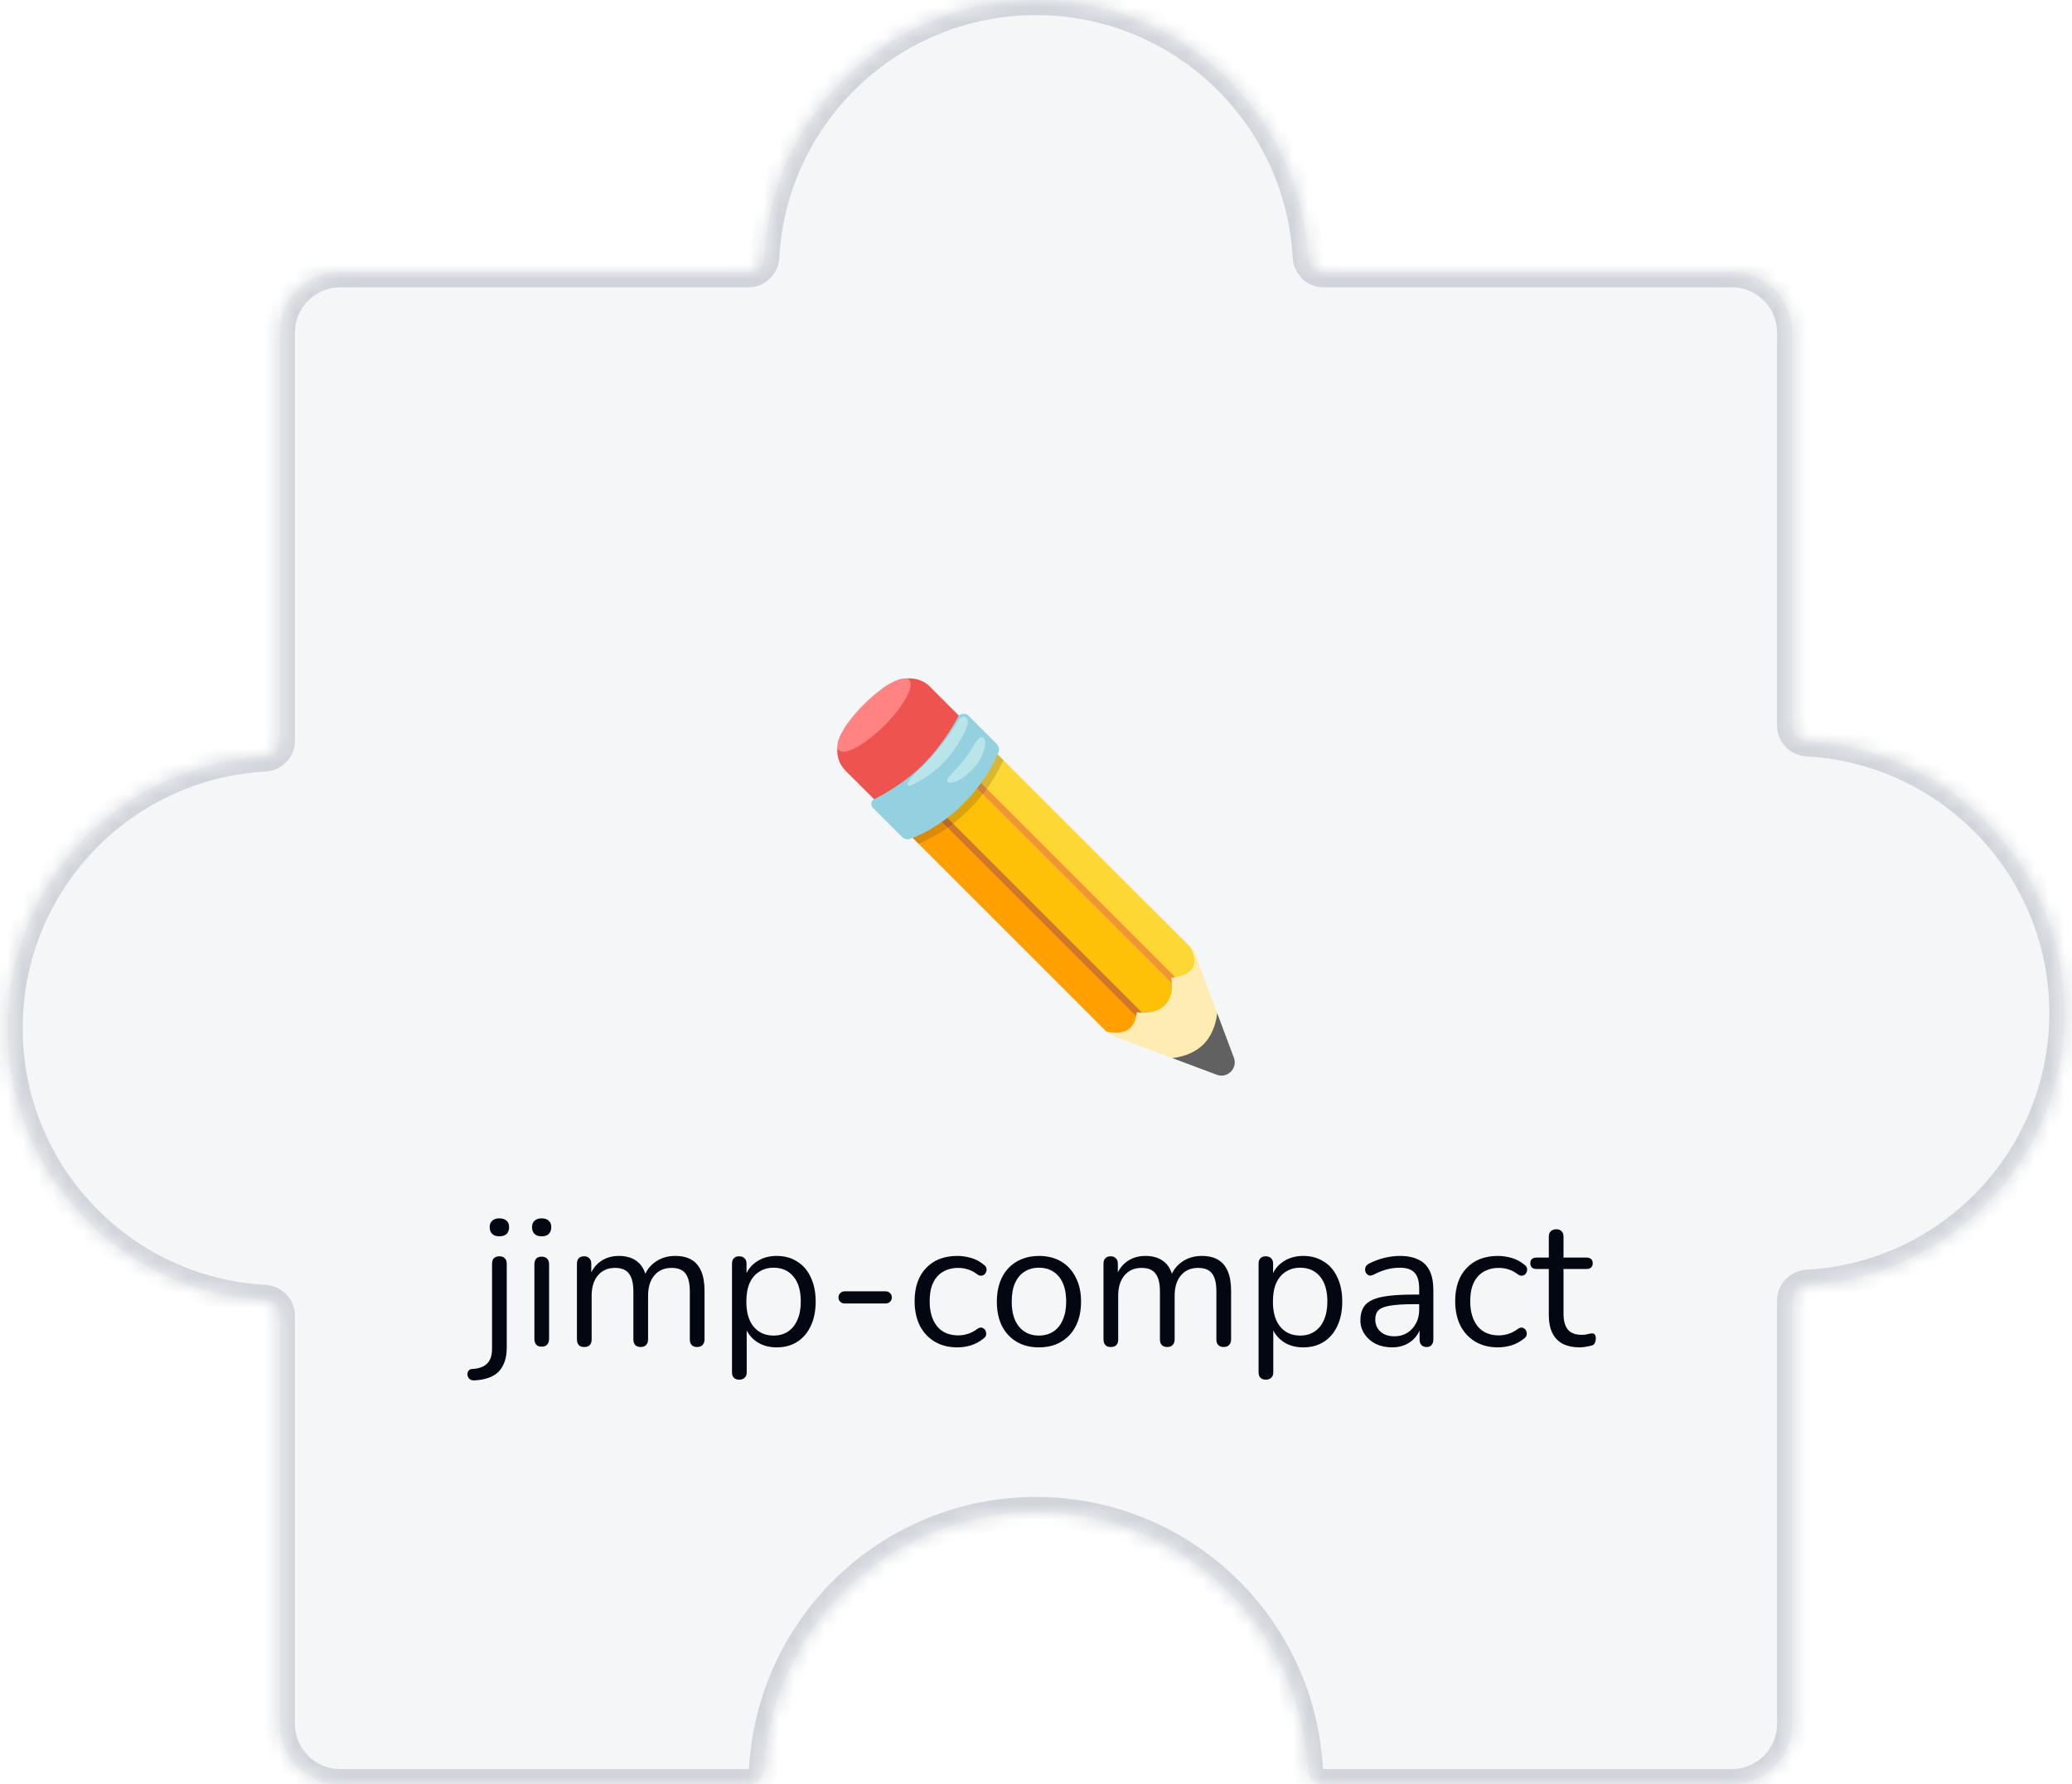 <svg width="137" height="118" viewBox="0 0 137 118" fill="none" xmlns="http://www.w3.org/2000/svg">
<mask id="path-1-inside-1_673_10136" fill="white">
<path fill-rule="evenodd" clip-rule="evenodd" d="M87.5 18C86.948 18 86.503 17.552 86.473 17C85.954 7.524 78.106 0 68.5 0C58.894 0 51.046 7.524 50.527 17C50.497 17.552 50.052 18 49.5 18L22.5 18C20.291 18 18.5 19.791 18.5 22L18.5 49C18.5 49.552 18.052 49.997 17.5 50.027C8.024 50.546 0.5 58.394 0.5 68C0.5 77.606 8.024 85.454 17.5 85.973C18.052 86.003 18.5 86.448 18.5 87L18.5 114C18.5 116.209 20.291 118 22.5 118L49.5 118C50.052 118 50.497 117.552 50.527 117C51.046 107.524 58.894 100 68.5 100C78.106 100 85.954 107.524 86.473 117C86.503 117.552 86.948 118 87.5 118L114.5 118C116.709 118 118.5 116.209 118.5 114V86C118.5 85.448 118.948 85.003 119.5 84.973C128.976 84.454 136.5 76.606 136.5 67C136.5 57.394 128.976 49.546 119.5 49.027C118.948 48.997 118.5 48.552 118.5 48L118.5 22C118.5 19.791 116.709 18 114.5 18L87.5 18Z"/>
</mask>
<path fill-rule="evenodd" clip-rule="evenodd" d="M87.5 18C86.948 18 86.503 17.552 86.473 17C85.954 7.524 78.106 0 68.5 0C58.894 0 51.046 7.524 50.527 17C50.497 17.552 50.052 18 49.5 18L22.5 18C20.291 18 18.5 19.791 18.5 22L18.5 49C18.5 49.552 18.052 49.997 17.5 50.027C8.024 50.546 0.5 58.394 0.5 68C0.5 77.606 8.024 85.454 17.5 85.973C18.052 86.003 18.5 86.448 18.5 87L18.5 114C18.5 116.209 20.291 118 22.5 118L49.5 118C50.052 118 50.497 117.552 50.527 117C51.046 107.524 58.894 100 68.5 100C78.106 100 85.954 107.524 86.473 117C86.503 117.552 86.948 118 87.5 118L114.5 118C116.709 118 118.5 116.209 118.5 114V86C118.5 85.448 118.948 85.003 119.5 84.973C128.976 84.454 136.5 76.606 136.5 67C136.5 57.394 128.976 49.546 119.5 49.027C118.948 48.997 118.5 48.552 118.5 48L118.5 22C118.5 19.791 116.709 18 114.5 18L87.5 18Z" fill="#D1D5DB" fill-opacity="0.2"/>
<path d="M18.5 22L17.5 22L17.5 22L18.5 22ZM18.5 114L17.5 114V114H18.5ZM118.5 22H119.5H118.5ZM119.5 49.027L119.555 48.029L119.5 49.027ZM118.5 48H117.5H118.5ZM119.5 84.973L119.445 83.974L119.5 84.973ZM50.527 117L49.529 116.945L50.527 117ZM18.5 49L17.5 49L18.5 49ZM17.5 50.027L17.555 51.026L17.5 50.027ZM17.5 85.973L17.445 86.971L17.5 85.973ZM18.5 87L17.5 87L18.5 87ZM50.527 17L49.529 16.945L50.527 17ZM86.473 117L87.471 116.945L86.473 117ZM86.473 17L85.474 17.055L86.473 17ZM68.5 1C77.572 1 84.984 8.106 85.474 17.055L87.471 16.945C86.924 6.942 78.64 -1 68.5 -1V1ZM51.526 17.055C52.016 8.106 59.428 1 68.5 1V-1C58.36 -1 50.077 6.942 49.529 16.945L51.526 17.055ZM49.5 17L22.5 17V19L49.5 19V17ZM22.5 17C19.739 17 17.5 19.239 17.5 22H19.5C19.5 20.343 20.843 19 22.5 19V17ZM17.5 22L17.5 49L19.5 49L19.5 22L17.5 22ZM17.445 49.029C7.442 49.577 -0.5 57.86 -0.5 68H1.5C1.5 58.928 8.606 51.516 17.555 51.026L17.445 49.029ZM-0.5 68C-0.5 78.14 7.442 86.424 17.445 86.971L17.555 84.974C8.606 84.484 1.5 77.072 1.5 68H-0.5ZM17.5 87L17.5 114L19.5 114L19.5 87L17.5 87ZM17.5 114C17.5 116.761 19.739 119 22.5 119V117C20.843 117 19.5 115.657 19.5 114H17.5ZM22.5 119L49.5 119V117L22.5 117V119ZM51.526 117.055C52.016 108.106 59.428 101 68.5 101V99C58.36 99 50.077 106.942 49.529 116.945L51.526 117.055ZM68.5 101C77.572 101 84.984 108.106 85.474 117.055L87.471 116.945C86.924 106.942 78.64 99 68.5 99V101ZM87.5 119L114.5 119V117L87.5 117V119ZM114.5 119C117.261 119 119.5 116.761 119.5 114H117.5C117.5 115.657 116.157 117 114.5 117V119ZM119.5 114V86H117.5V114H119.5ZM119.555 85.971C129.558 85.424 137.5 77.14 137.5 67H135.5C135.5 76.072 128.394 83.484 119.445 83.974L119.555 85.971ZM137.5 67C137.5 56.86 129.558 48.577 119.555 48.029L119.445 50.026C128.394 50.516 135.5 57.928 135.5 67H137.5ZM119.5 48L119.5 22L117.5 22L117.5 48H119.5ZM119.5 22C119.5 19.239 117.261 17 114.5 17V19C116.157 19 117.5 20.343 117.5 22H119.5ZM114.5 17L87.5 17V19L114.5 19V17ZM119.555 48.029C119.533 48.028 119.516 48.019 119.506 48.008C119.501 48.003 119.5 48 119.5 48C119.5 48 119.5 48 119.5 48.001C119.5 48.001 119.5 48.001 119.5 48H117.5C117.5 49.118 118.399 49.968 119.445 50.026L119.555 48.029ZM119.5 86C119.5 85.999 119.5 85.999 119.5 85.999C119.5 86 119.5 86 119.5 86C119.5 86 119.501 85.997 119.506 85.992C119.516 85.981 119.533 85.972 119.555 85.971L119.445 83.974C118.399 84.031 117.5 84.882 117.5 86H119.5ZM49.5 119C50.618 119 51.468 118.101 51.526 117.055L49.529 116.945C49.528 116.967 49.519 116.984 49.508 116.994C49.503 116.999 49.5 117 49.5 117C49.5 117 49.5 117 49.501 117C49.501 117 49.501 117 49.5 117V119ZM17.5 49C17.5 49.001 17.5 49.001 17.5 49.001C17.5 49 17.5 49 17.5 49C17.5 49 17.499 49.003 17.494 49.008C17.484 49.019 17.467 49.028 17.445 49.029L17.555 51.026C18.601 50.968 19.5 50.118 19.5 49L17.5 49ZM17.445 86.971C17.467 86.972 17.484 86.981 17.494 86.992C17.499 86.997 17.5 87 17.5 87C17.5 87 17.5 87 17.5 86.999C17.5 86.999 17.5 86.999 17.5 87L19.5 87C19.5 85.882 18.601 85.031 17.555 84.974L17.445 86.971ZM49.529 16.945C49.528 16.967 49.519 16.984 49.508 16.994C49.503 16.999 49.5 17 49.5 17C49.5 17 49.5 17 49.501 17C49.501 17 49.501 17 49.5 17V19C50.618 19 51.468 18.101 51.526 17.055L49.529 16.945ZM85.474 117.055C85.531 118.101 86.382 119 87.5 119V117C87.499 117 87.499 117 87.499 117C87.5 117 87.5 117 87.5 117C87.5 117 87.497 116.999 87.492 116.994C87.481 116.984 87.472 116.967 87.471 116.945L85.474 117.055ZM85.474 17.055C85.531 18.101 86.382 19 87.5 19V17C87.499 17 87.499 17 87.499 17C87.5 17 87.5 17 87.5 17C87.5 17 87.497 16.999 87.492 16.994C87.481 16.984 87.472 16.967 87.471 16.945L85.474 17.055Z" fill="#D1D5DB" mask="url(#path-1-inside-1_673_10136)"/>
<path d="M31.382 91.292C31.262 91.3 31.166 91.28 31.094 91.232C31.014 91.184 30.962 91.12 30.938 91.04C30.906 90.968 30.898 90.892 30.914 90.812C30.922 90.74 30.954 90.676 31.01 90.62C31.066 90.564 31.142 90.536 31.238 90.536C31.678 90.512 32.002 90.392 32.21 90.176C32.426 89.968 32.534 89.636 32.534 89.18V83.576C32.534 83.416 32.574 83.296 32.654 83.216C32.742 83.128 32.866 83.084 33.026 83.084C33.178 83.084 33.294 83.128 33.374 83.216C33.462 83.296 33.506 83.416 33.506 83.576V89.108C33.506 89.596 33.422 89.996 33.254 90.308C33.094 90.628 32.858 90.864 32.546 91.016C32.234 91.176 31.846 91.268 31.382 91.292ZM33.014 81.764C32.814 81.764 32.658 81.712 32.546 81.608C32.434 81.496 32.378 81.348 32.378 81.164C32.378 80.972 32.434 80.828 32.546 80.732C32.658 80.628 32.814 80.576 33.014 80.576C33.222 80.576 33.382 80.628 33.494 80.732C33.606 80.828 33.662 80.972 33.662 81.164C33.662 81.348 33.606 81.496 33.494 81.608C33.382 81.712 33.222 81.764 33.014 81.764ZM35.814 89.06C35.654 89.06 35.534 89.016 35.454 88.928C35.374 88.832 35.334 88.7 35.334 88.532V83.624C35.334 83.456 35.374 83.328 35.454 83.24C35.534 83.152 35.654 83.108 35.814 83.108C35.966 83.108 36.086 83.152 36.174 83.24C36.262 83.328 36.306 83.456 36.306 83.624V88.532C36.306 88.7 36.262 88.832 36.174 88.928C36.094 89.016 35.974 89.06 35.814 89.06ZM35.814 81.764C35.614 81.764 35.458 81.712 35.346 81.608C35.234 81.496 35.178 81.348 35.178 81.164C35.178 80.972 35.234 80.828 35.346 80.732C35.458 80.628 35.614 80.576 35.814 80.576C36.022 80.576 36.178 80.628 36.282 80.732C36.394 80.828 36.45 80.972 36.45 81.164C36.45 81.348 36.394 81.496 36.282 81.608C36.178 81.712 36.022 81.764 35.814 81.764ZM38.627 89.084C38.467 89.084 38.347 89.04 38.267 88.952C38.187 88.864 38.147 88.74 38.147 88.58V83.576C38.147 83.416 38.187 83.296 38.267 83.216C38.347 83.128 38.463 83.084 38.615 83.084C38.767 83.084 38.883 83.128 38.963 83.216C39.051 83.296 39.095 83.416 39.095 83.576V84.632L38.963 84.464C39.115 84.016 39.359 83.672 39.695 83.432C40.039 83.184 40.447 83.06 40.919 83.06C41.415 83.06 41.815 83.18 42.119 83.42C42.431 83.652 42.639 84.016 42.743 84.512H42.563C42.707 84.064 42.963 83.712 43.331 83.456C43.707 83.192 44.143 83.06 44.639 83.06C45.079 83.06 45.439 83.144 45.719 83.312C46.007 83.48 46.223 83.736 46.367 84.08C46.511 84.416 46.583 84.844 46.583 85.364V88.58C46.583 88.74 46.539 88.864 46.451 88.952C46.371 89.04 46.251 89.084 46.091 89.084C45.939 89.084 45.819 89.04 45.731 88.952C45.651 88.864 45.611 88.74 45.611 88.58V85.412C45.611 84.876 45.519 84.484 45.335 84.236C45.151 83.98 44.839 83.852 44.399 83.852C43.919 83.852 43.539 84.02 43.259 84.356C42.987 84.684 42.851 85.132 42.851 85.7V88.58C42.851 88.74 42.807 88.864 42.719 88.952C42.639 89.04 42.519 89.084 42.359 89.084C42.207 89.084 42.087 89.04 41.999 88.952C41.919 88.864 41.879 88.74 41.879 88.58V85.412C41.879 84.876 41.783 84.484 41.591 84.236C41.407 83.98 41.099 83.852 40.667 83.852C40.187 83.852 39.807 84.02 39.527 84.356C39.255 84.684 39.119 85.132 39.119 85.7V88.58C39.119 88.916 38.955 89.084 38.627 89.084ZM48.88 91.244C48.72 91.244 48.6 91.2 48.52 91.112C48.44 91.032 48.4 90.912 48.4 90.752V83.576C48.4 83.416 48.44 83.296 48.52 83.216C48.6 83.128 48.716 83.084 48.868 83.084C49.028 83.084 49.148 83.128 49.228 83.216C49.316 83.296 49.36 83.416 49.36 83.576V84.716L49.228 84.548C49.356 84.092 49.608 83.732 49.984 83.468C50.368 83.196 50.824 83.06 51.352 83.06C51.872 83.06 52.324 83.184 52.708 83.432C53.1 83.672 53.4 84.02 53.608 84.476C53.824 84.924 53.932 85.46 53.932 86.084C53.932 86.7 53.824 87.236 53.608 87.692C53.4 88.14 53.104 88.488 52.72 88.736C52.336 88.984 51.88 89.108 51.352 89.108C50.824 89.108 50.372 88.976 49.996 88.712C49.62 88.44 49.364 88.08 49.228 87.632H49.372V90.752C49.372 90.912 49.328 91.032 49.24 91.112C49.152 91.2 49.032 91.244 48.88 91.244ZM51.148 88.328C51.516 88.328 51.832 88.24 52.096 88.064C52.368 87.888 52.576 87.632 52.72 87.296C52.872 86.96 52.948 86.556 52.948 86.084C52.948 85.356 52.784 84.8 52.456 84.416C52.136 84.032 51.7 83.84 51.148 83.84C50.788 83.84 50.472 83.928 50.2 84.104C49.928 84.272 49.716 84.524 49.564 84.86C49.42 85.188 49.348 85.596 49.348 86.084C49.348 86.804 49.512 87.36 49.84 87.752C50.168 88.136 50.604 88.328 51.148 88.328ZM55.86 86.204C55.74 86.204 55.64 86.168 55.56 86.096C55.48 86.016 55.44 85.92 55.44 85.808C55.44 85.688 55.48 85.592 55.56 85.52C55.64 85.44 55.74 85.4 55.86 85.4H58.56C58.672 85.4 58.768 85.44 58.848 85.52C58.928 85.592 58.968 85.688 58.968 85.808C58.968 85.92 58.928 86.016 58.848 86.096C58.768 86.168 58.672 86.204 58.56 86.204H55.86ZM63.306 89.108C62.722 89.108 62.218 88.98 61.794 88.724C61.37 88.468 61.042 88.112 60.81 87.656C60.586 87.192 60.474 86.656 60.474 86.048C60.474 85.584 60.538 85.168 60.666 84.8C60.794 84.432 60.982 84.12 61.23 83.864C61.478 83.6 61.774 83.4 62.118 83.264C62.47 83.128 62.866 83.06 63.306 83.06C63.594 83.06 63.894 83.104 64.206 83.192C64.518 83.28 64.802 83.432 65.058 83.648C65.138 83.704 65.19 83.772 65.214 83.852C65.238 83.932 65.238 84.012 65.214 84.092C65.19 84.164 65.15 84.228 65.094 84.284C65.038 84.332 64.966 84.36 64.878 84.368C64.798 84.376 64.714 84.348 64.626 84.284C64.418 84.124 64.206 84.012 63.99 83.948C63.774 83.884 63.566 83.852 63.366 83.852C63.054 83.852 62.782 83.904 62.55 84.008C62.318 84.104 62.122 84.244 61.962 84.428C61.802 84.612 61.678 84.84 61.59 85.112C61.51 85.384 61.47 85.7 61.47 86.06C61.47 86.756 61.634 87.308 61.962 87.716C62.29 88.116 62.758 88.316 63.366 88.316C63.566 88.316 63.77 88.284 63.978 88.22C64.194 88.156 64.41 88.044 64.626 87.884C64.714 87.82 64.798 87.792 64.878 87.8C64.958 87.808 65.026 87.84 65.082 87.896C65.138 87.944 65.174 88.008 65.19 88.088C65.214 88.168 65.214 88.248 65.19 88.328C65.166 88.4 65.114 88.464 65.034 88.52C64.778 88.728 64.498 88.88 64.194 88.976C63.89 89.064 63.594 89.108 63.306 89.108ZM68.695 89.108C68.127 89.108 67.635 88.984 67.219 88.736C66.803 88.488 66.479 88.14 66.247 87.692C66.023 87.236 65.911 86.7 65.911 86.084C65.911 85.62 65.975 85.204 66.103 84.836C66.231 84.46 66.419 84.14 66.667 83.876C66.915 83.612 67.207 83.412 67.543 83.276C67.887 83.132 68.271 83.06 68.695 83.06C69.263 83.06 69.755 83.184 70.171 83.432C70.587 83.68 70.907 84.032 71.131 84.488C71.363 84.936 71.479 85.468 71.479 86.084C71.479 86.548 71.415 86.964 71.287 87.332C71.159 87.7 70.971 88.02 70.723 88.292C70.475 88.556 70.179 88.76 69.835 88.904C69.499 89.04 69.119 89.108 68.695 89.108ZM68.695 88.328C69.055 88.328 69.371 88.24 69.643 88.064C69.915 87.888 70.123 87.632 70.267 87.296C70.419 86.96 70.495 86.556 70.495 86.084C70.495 85.356 70.331 84.8 70.003 84.416C69.683 84.032 69.247 83.84 68.695 83.84C68.327 83.84 68.007 83.928 67.735 84.104C67.471 84.272 67.263 84.524 67.111 84.86C66.967 85.188 66.895 85.596 66.895 86.084C66.895 86.804 67.059 87.36 67.387 87.752C67.715 88.136 68.151 88.328 68.695 88.328ZM73.443 89.084C73.283 89.084 73.163 89.04 73.083 88.952C73.003 88.864 72.963 88.74 72.963 88.58V83.576C72.963 83.416 73.003 83.296 73.083 83.216C73.163 83.128 73.279 83.084 73.431 83.084C73.583 83.084 73.699 83.128 73.779 83.216C73.867 83.296 73.911 83.416 73.911 83.576V84.632L73.779 84.464C73.931 84.016 74.175 83.672 74.511 83.432C74.855 83.184 75.263 83.06 75.735 83.06C76.231 83.06 76.631 83.18 76.935 83.42C77.247 83.652 77.455 84.016 77.559 84.512H77.379C77.523 84.064 77.779 83.712 78.147 83.456C78.523 83.192 78.959 83.06 79.455 83.06C79.895 83.06 80.255 83.144 80.535 83.312C80.823 83.48 81.039 83.736 81.183 84.08C81.327 84.416 81.399 84.844 81.399 85.364V88.58C81.399 88.74 81.355 88.864 81.267 88.952C81.187 89.04 81.067 89.084 80.907 89.084C80.755 89.084 80.635 89.04 80.547 88.952C80.467 88.864 80.427 88.74 80.427 88.58V85.412C80.427 84.876 80.335 84.484 80.151 84.236C79.967 83.98 79.655 83.852 79.215 83.852C78.735 83.852 78.355 84.02 78.075 84.356C77.803 84.684 77.667 85.132 77.667 85.7V88.58C77.667 88.74 77.623 88.864 77.535 88.952C77.455 89.04 77.335 89.084 77.175 89.084C77.023 89.084 76.903 89.04 76.815 88.952C76.735 88.864 76.695 88.74 76.695 88.58V85.412C76.695 84.876 76.599 84.484 76.407 84.236C76.223 83.98 75.915 83.852 75.483 83.852C75.003 83.852 74.623 84.02 74.343 84.356C74.071 84.684 73.935 85.132 73.935 85.7V88.58C73.935 88.916 73.771 89.084 73.443 89.084ZM83.697 91.244C83.537 91.244 83.417 91.2 83.337 91.112C83.257 91.032 83.217 90.912 83.217 90.752V83.576C83.217 83.416 83.257 83.296 83.337 83.216C83.417 83.128 83.533 83.084 83.685 83.084C83.845 83.084 83.965 83.128 84.045 83.216C84.133 83.296 84.177 83.416 84.177 83.576V84.716L84.045 84.548C84.173 84.092 84.425 83.732 84.801 83.468C85.185 83.196 85.641 83.06 86.169 83.06C86.689 83.06 87.141 83.184 87.525 83.432C87.917 83.672 88.217 84.02 88.425 84.476C88.641 84.924 88.749 85.46 88.749 86.084C88.749 86.7 88.641 87.236 88.425 87.692C88.217 88.14 87.921 88.488 87.537 88.736C87.153 88.984 86.697 89.108 86.169 89.108C85.641 89.108 85.189 88.976 84.813 88.712C84.437 88.44 84.181 88.08 84.045 87.632H84.189V90.752C84.189 90.912 84.145 91.032 84.057 91.112C83.969 91.2 83.849 91.244 83.697 91.244ZM85.965 88.328C86.333 88.328 86.649 88.24 86.913 88.064C87.185 87.888 87.393 87.632 87.537 87.296C87.689 86.96 87.765 86.556 87.765 86.084C87.765 85.356 87.601 84.8 87.273 84.416C86.953 84.032 86.517 83.84 85.965 83.84C85.605 83.84 85.289 83.928 85.017 84.104C84.745 84.272 84.533 84.524 84.381 84.86C84.237 85.188 84.165 85.596 84.165 86.084C84.165 86.804 84.329 87.36 84.657 87.752C84.985 88.136 85.421 88.328 85.965 88.328ZM92.049 89.108C91.649 89.108 91.289 89.032 90.969 88.88C90.657 88.72 90.409 88.504 90.225 88.232C90.041 87.96 89.949 87.656 89.949 87.32C89.949 86.888 90.057 86.548 90.273 86.3C90.497 86.052 90.861 85.876 91.365 85.772C91.877 85.668 92.573 85.616 93.453 85.616H93.993V86.252H93.465C92.817 86.252 92.305 86.284 91.929 86.348C91.561 86.404 91.301 86.504 91.149 86.648C91.005 86.792 90.933 86.996 90.933 87.26C90.933 87.588 91.045 87.856 91.269 88.064C91.501 88.272 91.813 88.376 92.205 88.376C92.525 88.376 92.805 88.3 93.045 88.148C93.293 87.996 93.485 87.788 93.621 87.524C93.765 87.26 93.837 86.956 93.837 86.612V85.244C93.837 84.748 93.737 84.392 93.537 84.176C93.337 83.952 93.009 83.84 92.553 83.84C92.273 83.84 91.993 83.876 91.713 83.948C91.433 84.02 91.137 84.136 90.825 84.296C90.713 84.352 90.617 84.372 90.537 84.356C90.457 84.332 90.393 84.288 90.345 84.224C90.297 84.16 90.269 84.088 90.261 84.008C90.253 83.92 90.269 83.836 90.309 83.756C90.357 83.676 90.429 83.612 90.525 83.564C90.877 83.388 91.225 83.26 91.569 83.18C91.913 83.1 92.241 83.06 92.553 83.06C93.057 83.06 93.473 83.144 93.801 83.312C94.129 83.472 94.373 83.72 94.533 84.056C94.693 84.384 94.773 84.808 94.773 85.328V88.58C94.773 88.74 94.733 88.864 94.653 88.952C94.581 89.04 94.473 89.084 94.329 89.084C94.177 89.084 94.061 89.04 93.981 88.952C93.901 88.864 93.861 88.74 93.861 88.58V87.644H93.969C93.905 87.948 93.781 88.208 93.597 88.424C93.421 88.64 93.201 88.808 92.937 88.928C92.673 89.048 92.377 89.108 92.049 89.108ZM99.048 89.108C98.464 89.108 97.96 88.98 97.536 88.724C97.112 88.468 96.784 88.112 96.552 87.656C96.328 87.192 96.216 86.656 96.216 86.048C96.216 85.584 96.28 85.168 96.408 84.8C96.536 84.432 96.724 84.12 96.972 83.864C97.22 83.6 97.516 83.4 97.86 83.264C98.212 83.128 98.608 83.06 99.048 83.06C99.336 83.06 99.636 83.104 99.948 83.192C100.26 83.28 100.544 83.432 100.8 83.648C100.88 83.704 100.932 83.772 100.956 83.852C100.98 83.932 100.98 84.012 100.956 84.092C100.932 84.164 100.892 84.228 100.836 84.284C100.78 84.332 100.708 84.36 100.62 84.368C100.54 84.376 100.456 84.348 100.368 84.284C100.16 84.124 99.948 84.012 99.732 83.948C99.516 83.884 99.308 83.852 99.108 83.852C98.796 83.852 98.524 83.904 98.292 84.008C98.06 84.104 97.864 84.244 97.704 84.428C97.544 84.612 97.42 84.84 97.332 85.112C97.252 85.384 97.212 85.7 97.212 86.06C97.212 86.756 97.376 87.308 97.704 87.716C98.032 88.116 98.5 88.316 99.108 88.316C99.308 88.316 99.512 88.284 99.72 88.22C99.936 88.156 100.152 88.044 100.368 87.884C100.456 87.82 100.54 87.792 100.62 87.8C100.7 87.808 100.768 87.84 100.824 87.896C100.88 87.944 100.916 88.008 100.932 88.088C100.956 88.168 100.956 88.248 100.932 88.328C100.908 88.4 100.856 88.464 100.776 88.52C100.52 88.728 100.24 88.88 99.936 88.976C99.632 89.064 99.336 89.108 99.048 89.108ZM104.471 89.108C104.015 89.108 103.631 89.028 103.319 88.868C103.015 88.7 102.787 88.46 102.635 88.148C102.483 87.828 102.407 87.44 102.407 86.984V83.924H101.603C101.467 83.924 101.363 83.892 101.291 83.828C101.219 83.756 101.183 83.66 101.183 83.54C101.183 83.42 101.219 83.328 101.291 83.264C101.363 83.2 101.467 83.168 101.603 83.168H102.407V81.788C102.407 81.628 102.451 81.508 102.539 81.428C102.627 81.34 102.747 81.296 102.899 81.296C103.051 81.296 103.167 81.34 103.247 81.428C103.335 81.508 103.379 81.628 103.379 81.788V83.168H104.891C105.027 83.168 105.131 83.2 105.203 83.264C105.275 83.328 105.311 83.42 105.311 83.54C105.311 83.66 105.275 83.756 105.203 83.828C105.131 83.892 105.027 83.924 104.891 83.924H103.379V86.888C103.379 87.344 103.475 87.692 103.667 87.932C103.859 88.164 104.171 88.28 104.603 88.28C104.755 88.28 104.883 88.264 104.987 88.232C105.099 88.2 105.191 88.184 105.263 88.184C105.335 88.176 105.395 88.2 105.443 88.256C105.491 88.312 105.515 88.408 105.515 88.544C105.515 88.64 105.495 88.728 105.455 88.808C105.423 88.888 105.363 88.944 105.275 88.976C105.179 89.008 105.051 89.036 104.891 89.06C104.739 89.092 104.599 89.108 104.471 89.108Z" fill="#030712"/>
<path d="M81.597 69.987L80.245 66.38L79.315 63.898C79.105 63.257 79.066 62.992 78.709 62.635L76.123 60.05L70.554 65.619L73.142 68.207C73.354 68.419 73.761 68.601 74.402 68.811L76.885 69.74L80.492 71.092C81.172 71.313 81.817 70.668 81.597 69.987Z" fill="#FFECB3"/>
<path d="M80.492 71.092L77.504 69.972C77.504 69.972 78.737 69.902 79.571 69.069C80.404 68.235 80.477 66.999 80.477 66.999L81.597 69.987C81.817 70.668 81.172 71.313 80.492 71.092Z" fill="#616161"/>
<path d="M63.946 47.874L62.762 52.094L58.378 53.441L55.902 50.967C55.22 50.285 54.896 48.924 56.705 47.115L57.797 46.023C59.361 44.459 60.789 44.715 61.472 45.398L63.946 47.874Z" fill="#EF5350"/>
<path d="M61.997 53.765L64.265 51.497L77.44 64.672C77.44 64.672 77.709 65.792 77.025 66.477C76.34 67.161 75.172 66.94 75.172 66.94L61.997 53.765Z" fill="#FFC107"/>
<path d="M60.347 55.414L73.162 68.229C75.231 68.679 75.141 66.91 75.141 66.91L61.997 53.765L60.347 55.414Z" fill="#FFA000"/>
<path d="M64.267 51.494L77.412 64.639C77.412 64.639 79.779 64.639 78.696 62.624L65.917 49.845L64.267 51.494Z" fill="#FDD835"/>
<path d="M75.122 67.196L61.863 53.938L62.172 53.629L75.515 66.973L75.172 66.938L75.122 67.196Z" fill="#D1762C"/>
<path d="M77.493 65.033L63.283 50.823L63.593 50.514L77.696 64.617L77.44 64.67L77.493 65.033Z" fill="#F19534"/>
<path opacity="0.2" d="M65.917 49.845C65.917 49.845 64.72 51.615 63.729 52.617C61.833 54.528 60.347 55.414 60.347 55.414L60.73 55.797C61.275 55.585 62.668 54.948 64.059 53.559C65.459 52.159 66.12 50.792 66.341 50.269L65.917 49.845Z" fill="#4E342E"/>
<path d="M59.638 55.353C59.761 55.476 59.934 55.53 60.104 55.502C60.104 55.502 61.896 54.955 63.677 53.174C65.457 51.394 66.046 49.659 66.046 49.659C66.074 49.488 66.019 49.313 65.897 49.191L64.02 47.314C63.941 47.235 63.832 47.194 63.722 47.207C63.685 47.211 63.648 47.216 63.609 47.222C63.46 47.244 63.342 47.353 63.3 47.498C63.3 47.498 62.443 49.16 61.03 50.571C59.617 51.982 57.893 52.805 57.893 52.805C57.748 52.844 57.637 52.96 57.615 53.109V53.113C57.597 53.231 57.637 53.349 57.72 53.432L59.638 55.353Z" fill="#94D1E0"/>
<path d="M58.48 47.979C59.764 46.695 60.497 45.346 60.116 44.966C59.736 44.586 58.387 45.319 57.103 46.602C55.819 47.886 55.087 49.236 55.467 49.616C55.847 49.996 57.196 49.263 58.48 47.979Z" fill="#FF8383"/>
<path d="M63.602 48.756C62.883 50.134 61.699 51.265 60.29 51.919C60.198 51.96 60.069 51.991 60.015 51.908C59.973 51.842 60.01 51.759 60.052 51.693C60.236 51.409 60.489 51.179 60.734 50.945C61.373 50.333 61.959 49.668 62.487 48.959C62.756 48.598 63.007 48.226 63.243 47.843C63.375 47.633 63.609 47.189 63.908 47.502C64.169 47.771 63.74 48.491 63.602 48.756ZM62.786 51.322C62.729 51.381 62.67 51.44 62.642 51.516C62.613 51.593 62.624 51.691 62.69 51.739C62.745 51.781 62.819 51.777 62.887 51.766C63.265 51.707 63.6 51.492 63.895 51.252C64.541 50.729 65.088 50.002 65.14 49.173C65.147 49.075 65.144 48.972 65.101 48.885C64.823 48.336 64.234 49.563 64.118 49.736C63.731 50.311 63.27 50.827 62.786 51.322Z" fill="#B9E4EA"/>
</svg>
